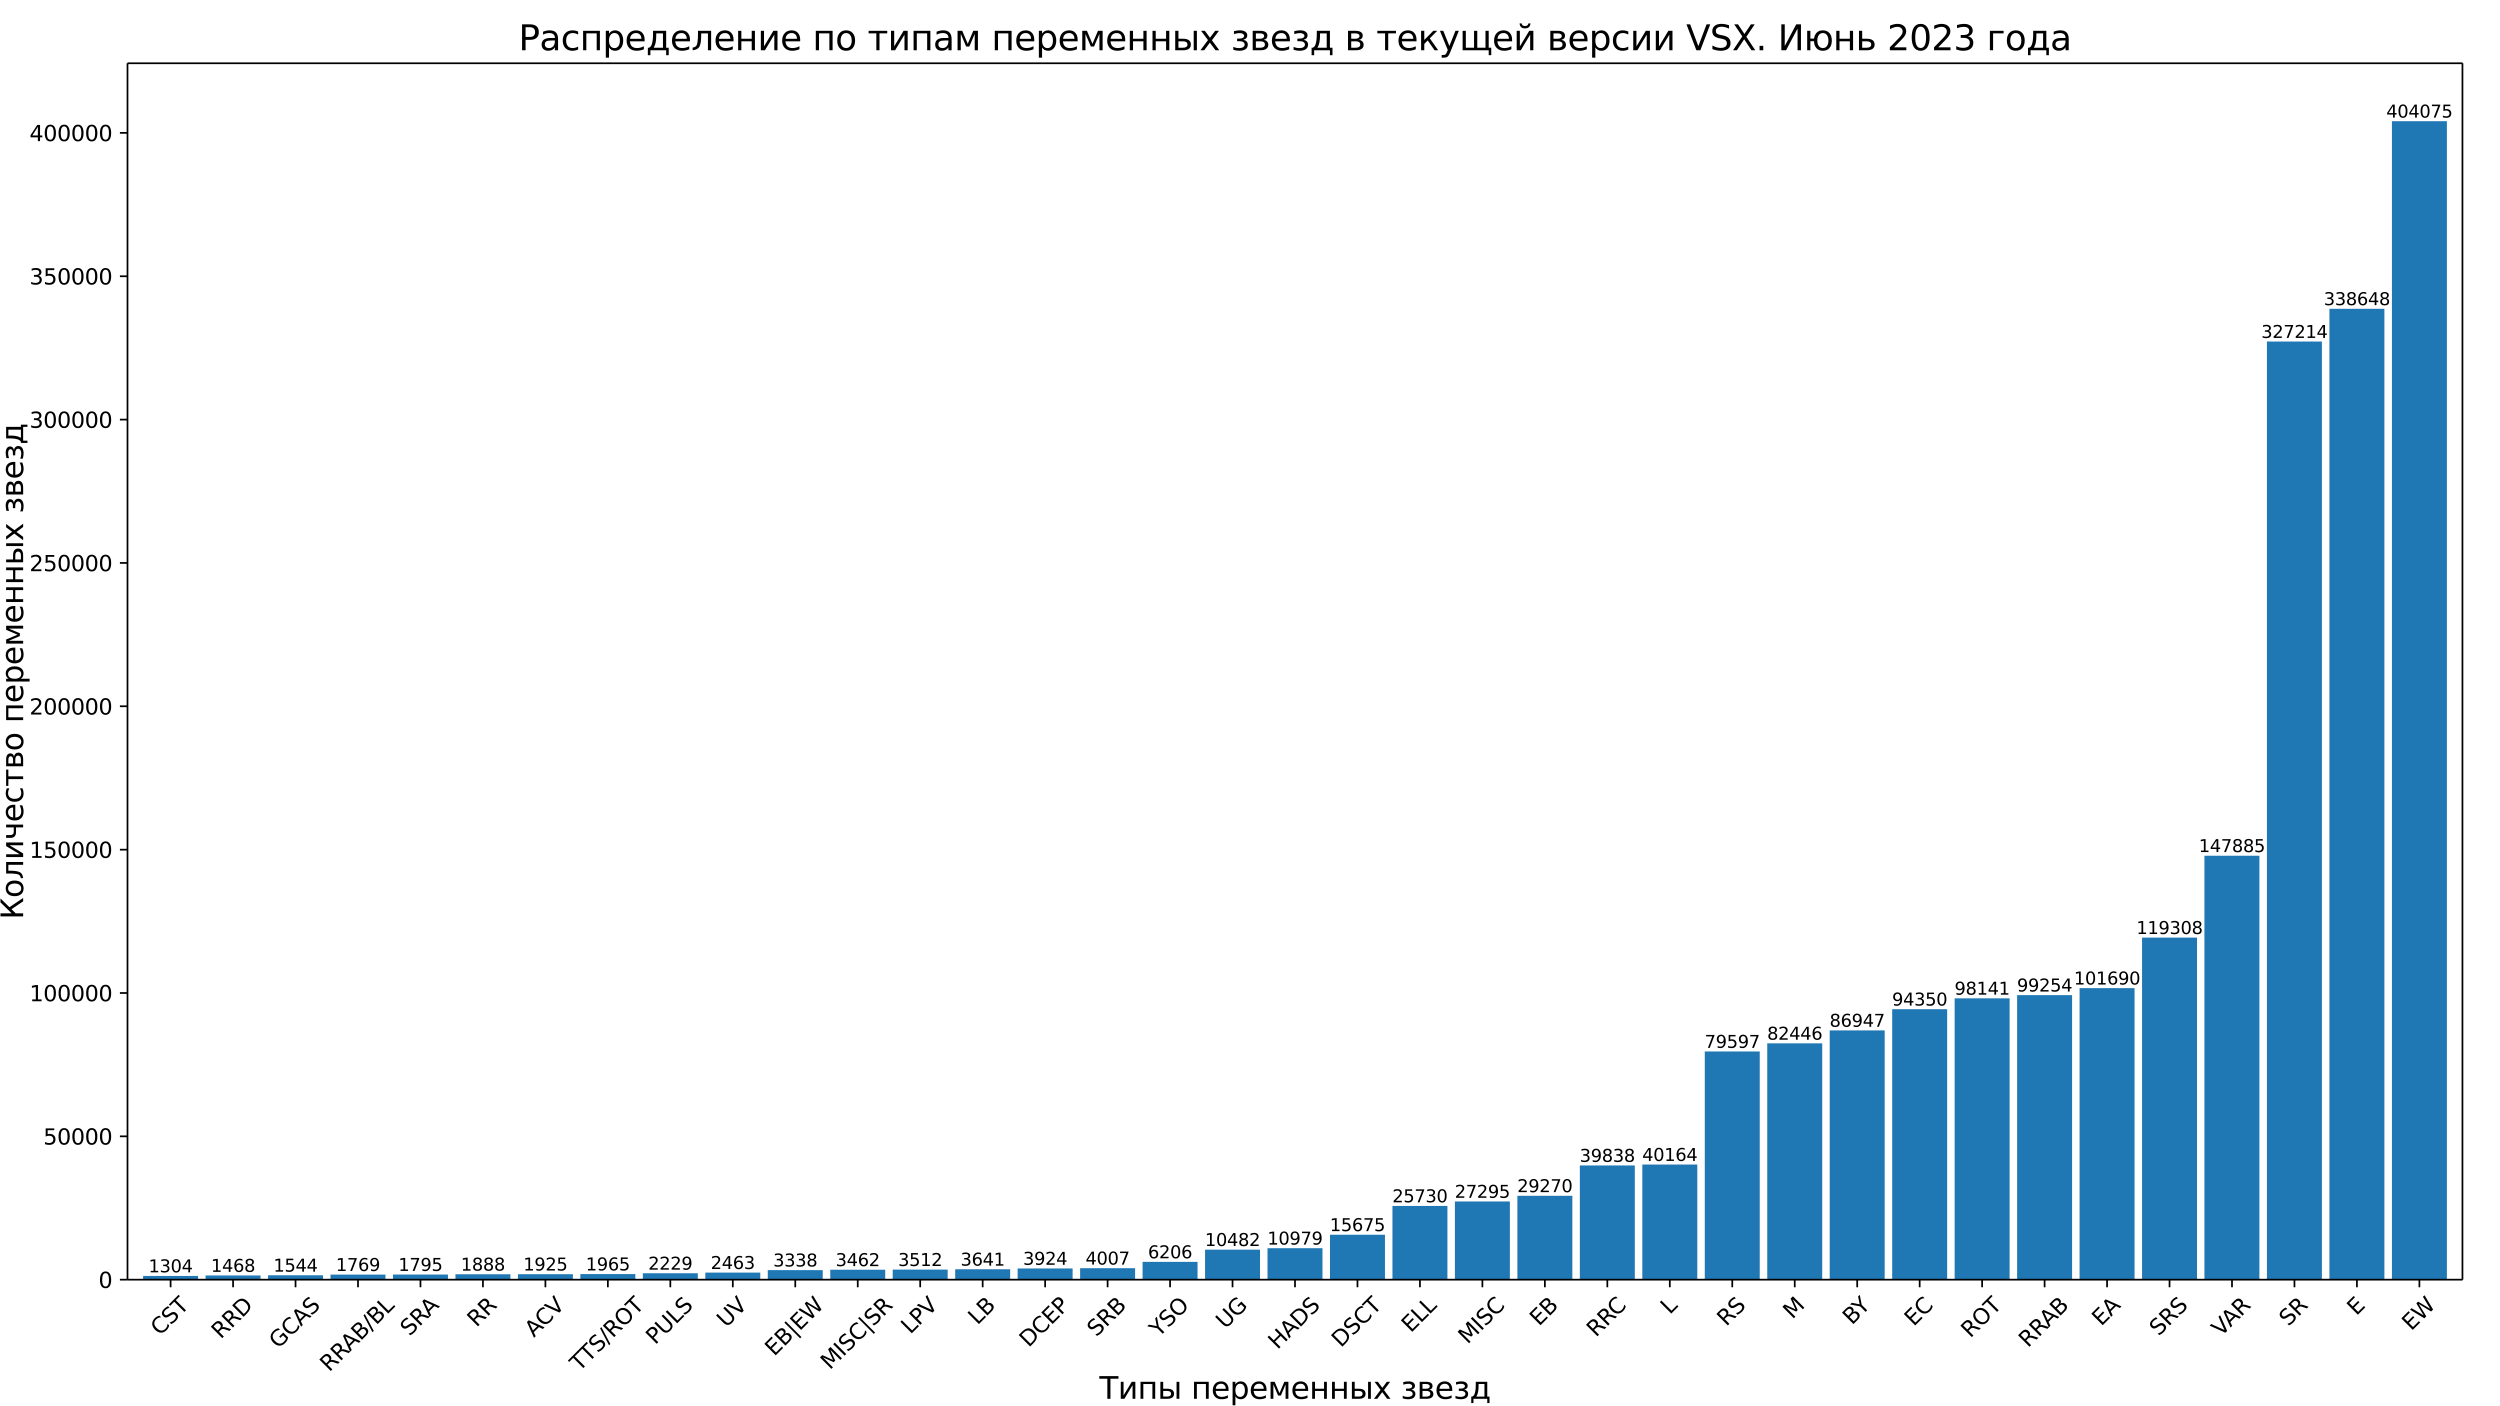 <?xml version="1.0" encoding="UTF-8"?>
<!DOCTYPE svg  PUBLIC '-//W3C//DTD SVG 1.1//EN'  'http://www.w3.org/Graphics/SVG/1.1/DTD/svg11.dtd'>
<svg width="1152pt" height="648pt" version="1.1" viewBox="0 0 1152 648" xmlns="http://www.w3.org/2000/svg" xmlns:xlink="http://www.w3.org/1999/xlink"><defs><style type="text/css">*{stroke-linejoin: round; stroke-linecap: butt}</style></defs><path d="m0 648h1152v-648h-1152z" fill="#fff"/><path d="m58.752 589.68h1076v-560.52h-1076z" fill="#fff"/><path d="m65.948 589.68h25.33v-1.723h-25.33z" clip-path="url(#b)" fill="#1f77b4"/><path d="m94.733 589.68h25.33v-1.939h-25.33z" clip-path="url(#b)" fill="#1f77b4"/><path d="m123.52 589.68h25.33v-2.04h-25.33z" clip-path="url(#b)" fill="#1f77b4"/><path d="m152.3 589.68h25.33v-2.337h-25.33z" clip-path="url(#b)" fill="#1f77b4"/><path d="m181.09 589.68h25.33v-2.371h-25.33z" clip-path="url(#b)" fill="#1f77b4"/><path d="m209.87 589.68h25.33v-2.494h-25.33z" clip-path="url(#b)" fill="#1f77b4"/><path d="m238.66 589.68h25.33v-2.543h-25.33z" clip-path="url(#b)" fill="#1f77b4"/><path d="m267.44 589.68h25.33v-2.596h-25.33z" clip-path="url(#b)" fill="#1f77b4"/><path d="m296.22 589.68h25.33v-2.945h-25.33z" clip-path="url(#b)" fill="#1f77b4"/><path d="m325.01 589.68h25.33v-3.254h-25.33z" clip-path="url(#b)" fill="#1f77b4"/><path d="m353.79 589.68h25.33v-4.41h-25.33z" clip-path="url(#b)" fill="#1f77b4"/><path d="m382.58 589.68h25.33v-4.574h-25.33z" clip-path="url(#b)" fill="#1f77b4"/><path d="m411.36 589.68h25.33v-4.64h-25.33z" clip-path="url(#b)" fill="#1f77b4"/><path d="m440.15 589.68h25.33v-4.81h-25.33z" clip-path="url(#b)" fill="#1f77b4"/><path d="m468.93 589.68h25.33v-5.184h-25.33z" clip-path="url(#b)" fill="#1f77b4"/><path d="m497.72 589.68h25.33v-5.294h-25.33z" clip-path="url(#b)" fill="#1f77b4"/><path d="m526.5 589.68h25.33v-8.199h-25.33z" clip-path="url(#b)" fill="#1f77b4"/><path d="m555.29 589.68h25.33v-13.848h-25.33z" clip-path="url(#b)" fill="#1f77b4"/><path d="m584.07 589.68h25.33v-14.504h-25.33z" clip-path="url(#b)" fill="#1f77b4"/><path d="m612.86 589.68h25.33v-20.708h-25.33z" clip-path="url(#b)" fill="#1f77b4"/><path d="m641.64 589.68h25.33v-33.992h-25.33z" clip-path="url(#b)" fill="#1f77b4"/><path d="m670.42 589.68h25.33v-36.06h-25.33z" clip-path="url(#b)" fill="#1f77b4"/><path d="m699.21 589.68h25.33v-38.669h-25.33z" clip-path="url(#b)" fill="#1f77b4"/><path d="m727.99 589.68h25.33v-52.63h-25.33z" clip-path="url(#b)" fill="#1f77b4"/><path d="m756.78 589.68h25.33v-53.061h-25.33z" clip-path="url(#b)" fill="#1f77b4"/><path d="m785.56 589.68h25.33v-105.16h-25.33z" clip-path="url(#b)" fill="#1f77b4"/><path d="m814.35 589.68h25.33v-108.92h-25.33z" clip-path="url(#b)" fill="#1f77b4"/><path d="m843.13 589.68h25.33v-114.87h-25.33z" clip-path="url(#b)" fill="#1f77b4"/><path d="m871.92 589.68h25.33v-124.65h-25.33z" clip-path="url(#b)" fill="#1f77b4"/><path d="m900.7 589.68h25.33v-129.66h-25.33z" clip-path="url(#b)" fill="#1f77b4"/><path d="m929.49 589.68h25.33v-131.13h-25.33z" clip-path="url(#b)" fill="#1f77b4"/><path d="m958.27 589.68h25.33v-134.34h-25.33z" clip-path="url(#b)" fill="#1f77b4"/><path d="m987.06 589.68h25.33v-157.62h-25.33z" clip-path="url(#b)" fill="#1f77b4"/><path d="m1015.8 589.68h25.33v-195.37h-25.33z" clip-path="url(#b)" fill="#1f77b4"/><path d="m1044.6 589.68h25.33v-432.29h-25.33z" clip-path="url(#b)" fill="#1f77b4"/><path d="m1073.4 589.68h25.33v-447.39h-25.33z" clip-path="url(#b)" fill="#1f77b4"/><path d="m1102.2 589.68h25.33v-533.83h-25.33z" clip-path="url(#b)" fill="#1f77b4"/><defs><path id="c" d="m0 0v3.5" stroke="#000" stroke-width=".8"/></defs><use x="78.613" y="589.68" stroke="#000000" stroke-width=".8" xlink:href="#c"/><g transform="translate(73.692 615.8) rotate(-45) scale(.1 -.1)"><defs><path id="r" transform="scale(.016)" d="m4122 4306v-665q-319 297-680 443-361 147-767 147-800 0-1225-489t-425-1414q0-922 425-1411t1225-489q406 0 767 147t680 444v-660q-331-225-702-338-370-112-782-112-1060 0-1670 648-609 649-609 1771 0 1125 609 1773 610 649 1670 649 418 0 788-111 371-111 696-333z"/><path id="l" transform="scale(.016)" d="m3425 4513v-616q-359 172-678 256-319 85-616 85-515 0-795-200t-280-569q0-310 186-468 186-157 705-254l381-78q706-135 1042-474t336-907q0-679-455-1029-454-350-1332-350-331 0-705 75-373 75-773 222v650q384-215 753-325 369-109 725-109 540 0 834 212 294 213 294 607 0 343-211 537t-692 291l-385 75q-706 140-1022 440-315 300-315 835 0 619 436 975t1201 356q329 0 669-60 341-59 697-177z"/><path id="x" transform="scale(.016)" d="m-19 4666h3947v-532h-1656v-4134h-634v4134h-1657v532z"/></defs><use xlink:href="#r"/><use x="69.824" xlink:href="#l"/><use x="133.301" xlink:href="#x"/></g><use x="107.398" y="589.68" stroke="#000000" stroke-width=".8" xlink:href="#c"/><g transform="translate(101.71 617.32) rotate(-45) scale(.1 -.1)"><defs><path id="j" transform="scale(.016)" d="m2841 2188q203-69 395-294t386-619l641-1275h-679l-596 1197q-232 469-449 622t-592 153h-688v-1972h-631v4666h1425q800 0 1194-335 394-334 394-1009 0-441-205-732-205-290-595-402zm-1582 1959v-1656h794q456 0 689 211t233 620-233 617-689 208h-794z"/><path id="af" transform="scale(.016)" d="m1259 4147v-3628h763q966 0 1414 437 448 438 448 1382 0 937-448 1373t-1414 436h-763zm-631 519h1297q1356 0 1990-564 635-564 635-1764 0-1207-638-1773-637-565-1987-565h-1297v4666z"/></defs><use xlink:href="#j"/><use x="69.482" xlink:href="#j"/><use x="138.965" xlink:href="#af"/></g><use x="136.183" y="589.68" stroke="#000000" stroke-width=".8" xlink:href="#c"/><g transform="translate(128.26 621.8) rotate(-45) scale(.1 -.1)"><defs><path id="au" transform="scale(.016)" d="m3809 666v1253h-1031v519h1656v-2004q-365-259-806-392-440-133-940-133-1094 0-1712 639-617 640-617 1780 0 1144 617 1783 618 639 1712 639 456 0 867-113 411-112 758-331v-672q-350 297-744 447t-828 150q-857 0-1287-478-429-478-429-1425 0-944 429-1422 430-478 1287-478 334 0 596 58 263 58 472 180z"/><path id="u" transform="scale(.016)" d="m2188 4044-857-2322h1716l-859 2322zm-357 622h716l1778-4666h-656l-425 1197h-2103l-425-1197h-666l1781 4666z"/></defs><use xlink:href="#au"/><use x="77.49" xlink:href="#r"/><use x="147.314" xlink:href="#u"/><use x="215.723" xlink:href="#l"/></g><use x="164.967" y="589.68" stroke="#000000" stroke-width=".8" xlink:href="#c"/><g transform="translate(151.72 632.46) rotate(-45) scale(.1 -.1)"><defs><path id="t" transform="scale(.016)" d="m1259 2228v-1709h1013q509 0 754 211 246 211 246 645 0 438-246 645-245 208-754 208h-1013zm0 1919v-1406h935q462 0 688 173 227 174 227 530 0 353-227 528-226 175-688 175h-935zm-631 519h1613q722 0 1112-300 391-300 391-853 0-429-200-682t-588-315q466-100 724-418 258-317 258-792 0-625-425-966-425-340-1210-340h-1675v4666z"/><path id="aw" transform="scale(.016)" d="m1625 4666h531l-1625-5260h-531l1625 5260z"/><path id="v" transform="scale(.016)" d="m628 4666h631v-4135h2272v-531h-2903v4666z"/></defs><use xlink:href="#j"/><use x="69.482" xlink:href="#j"/><use x="134.965" xlink:href="#u"/><use x="203.373" xlink:href="#t"/><use x="271.977" xlink:href="#aw"/><use x="305.668" xlink:href="#t"/><use x="374.271" xlink:href="#v"/></g><use x="193.752" y="589.68" stroke="#000000" stroke-width=".8" xlink:href="#c"/><g transform="translate(188.72 616.01) rotate(-45) scale(.1 -.1)"><use xlink:href="#l"/><use x="63.477" xlink:href="#j"/><use x="128.959" xlink:href="#u"/></g><use x="222.536" y="589.68" stroke="#000000" stroke-width=".8" xlink:href="#c"/><g transform="translate(219.57 611.88) rotate(-45) scale(.1 -.1)"><use xlink:href="#j"/><use x="69.482" xlink:href="#j"/></g><use x="251.321" y="589.68" stroke="#000000" stroke-width=".8" xlink:href="#c"/><g transform="translate(246.03 616.54) rotate(-45) scale(.1 -.1)"><defs><path id="ab" transform="scale(.016)" d="m1831 0-1781 4666h659l1479-3928 1481 3928h656l-1778-4666h-716z"/></defs><use xlink:href="#u"/><use x="66.658" xlink:href="#r"/><use x="136.482" xlink:href="#ab"/></g><use x="280.106" y="589.68" stroke="#000000" stroke-width=".8" xlink:href="#c"/><g transform="translate(266.96 632.24) rotate(-45) scale(.1 -.1)"><defs><path id="ak" transform="scale(.016)" d="m2522 4238q-688 0-1093-513-404-512-404-1397 0-881 404-1394 405-512 1093-512 687 0 1089 512 402 513 402 1394 0 885-402 1397-402 513-1089 513zm0 512q981 0 1568-658 588-658 588-1764 0-1103-588-1761-587-658-1568-658-984 0-1574 656-589 657-589 1763t589 1764q590 658 1574 658z"/></defs><use xlink:href="#x"/><use x="59.334" xlink:href="#x"/><use x="120.418" xlink:href="#l"/><use x="183.895" xlink:href="#aw"/><use x="217.586" xlink:href="#j"/><use x="287.068" xlink:href="#ak"/><use x="365.779" xlink:href="#x"/></g><use x="308.89" y="589.68" stroke="#000000" stroke-width=".8" xlink:href="#c"/><g transform="translate(301.91 619.92) rotate(-45) scale(.1 -.1)"><defs><path id="aj" transform="scale(.016)" d="m1259 4147v-1753h794q441 0 681 228 241 228 241 650 0 419-241 647-240 228-681 228h-794zm-631 519h1425q785 0 1186-355 402-355 402-1039 0-691-402-1044-401-353-1186-353h-794v-1875h-631v4666z"/><path id="ai" transform="scale(.016)" d="m556 4666h635v-2835q0-750 271-1080 272-329 882-329 606 0 878 329 272 330 272 1080v2835h634v-2913q0-912-452-1378-451-466-1332-466-885 0-1337 466-451 466-451 1378v2913z"/></defs><use xlink:href="#aj"/><use x="60.303" xlink:href="#ai"/><use x="133.496" xlink:href="#v"/><use x="189.209" xlink:href="#l"/></g><use x="337.675" y="589.68" stroke="#000000" stroke-width=".8" xlink:href="#c"/><g transform="translate(334.62 612.07) rotate(-45) scale(.1 -.1)"><use xlink:href="#ai"/><use x="73.193" xlink:href="#ab"/></g><use x="366.459" y="589.68" stroke="#000000" stroke-width=".8" xlink:href="#c"/><g transform="translate(356.75 625.24) rotate(-45) scale(.1 -.1)"><defs><path id="q" transform="scale(.016)" d="m628 4666h2950v-532h-2319v-1381h2222v-531h-2222v-1691h2375v-531h-3006v4666z"/><path id="aq" transform="scale(.016)" d="m1344 4891v-6400h-531v6400h531z"/><path id="as" transform="scale(.016)" d="m213 4666h637l981-3944 978 3944h710l981-3944 978 3944h641l-1172-4666h-794l-984 4050-994-4050h-794l-1168 4666z"/></defs><use xlink:href="#q"/><use x="63.184" xlink:href="#t"/><use x="131.787" xlink:href="#aq"/><use x="165.479" xlink:href="#q"/><use x="228.662" xlink:href="#as"/></g><use x="395.244" y="589.68" stroke="#000000" stroke-width=".8" xlink:href="#c"/><g transform="translate(382.41 631.48) rotate(-45) scale(.1 -.1)"><defs><path id="al" transform="scale(.016)" d="m628 4666h941l1190-3175 1197 3175h941v-4666h-616v4097l-1203-3200h-634l-1203 3200v-4097h-613v4666z"/><path id="at" transform="scale(.016)" d="m628 4666h631v-4666h-631v4666z"/></defs><use xlink:href="#al"/><use x="86.279" xlink:href="#at"/><use x="115.771" xlink:href="#l"/><use x="179.248" xlink:href="#r"/><use x="249.072" xlink:href="#aq"/><use x="282.764" xlink:href="#l"/><use x="346.24" xlink:href="#j"/></g><use x="424.028" y="589.68" stroke="#000000" stroke-width=".8" xlink:href="#c"/><g transform="translate(419.46 615.09) rotate(-45) scale(.1 -.1)"><use xlink:href="#v"/><use x="55.713" xlink:href="#aj"/><use x="116.016" xlink:href="#ab"/></g><use x="452.813" y="589.68" stroke="#000000" stroke-width=".8" xlink:href="#c"/><g transform="translate(450.37 610.84) rotate(-45) scale(.1 -.1)"><use xlink:href="#v"/><use x="55.713" xlink:href="#t"/></g><use x="481.598" y="589.68" stroke="#000000" stroke-width=".8" xlink:href="#c"/><g transform="translate(473.99 621.17) rotate(-45) scale(.1 -.1)"><use xlink:href="#af"/><use x="77.002" xlink:href="#r"/><use x="146.826" xlink:href="#q"/><use x="210.01" xlink:href="#aj"/></g><use x="510.382" y="589.68" stroke="#000000" stroke-width=".8" xlink:href="#c"/><g transform="translate(505.21 616.31) rotate(-45) scale(.1 -.1)"><use xlink:href="#l"/><use x="63.477" xlink:href="#j"/><use x="132.959" xlink:href="#t"/></g><use x="539.167" y="589.68" stroke="#000000" stroke-width=".8" xlink:href="#c"/><g transform="translate(533.93 616.43) rotate(-45) scale(.1 -.1)"><defs><path id="ar" transform="scale(.016)" d="m-13 4666h679l1293-1919 1285 1919h678l-1650-2444v-2222h-634v2222l-1651 2444z"/></defs><use xlink:href="#ar"/><use x="61.084" xlink:href="#l"/><use x="124.561" xlink:href="#ak"/></g><use x="567.951" y="589.68" stroke="#000000" stroke-width=".8" xlink:href="#c"/><g transform="translate(564.58 612.71) rotate(-45) scale(.1 -.1)"><use xlink:href="#ai"/><use x="73.193" xlink:href="#au"/></g><use x="596.736" y="589.68" stroke="#000000" stroke-width=".8" xlink:href="#c"/><g transform="translate(588.64 622.14) rotate(-45) scale(.1 -.1)"><defs><path id="ay" transform="scale(.016)" d="m628 4666h631v-1913h2294v1913h631v-4666h-631v2222h-2294v-2222h-631v4666z"/></defs><use xlink:href="#ay"/><use x="75.195" xlink:href="#u"/><use x="143.604" xlink:href="#af"/><use x="220.605" xlink:href="#l"/></g><use x="625.521" y="589.68" stroke="#000000" stroke-width=".8" xlink:href="#c"/><g transform="translate(617.88 621.24) rotate(-45) scale(.1 -.1)"><use xlink:href="#af"/><use x="77.002" xlink:href="#l"/><use x="140.479" xlink:href="#r"/><use x="210.303" xlink:href="#x"/></g><use x="654.305" y="589.68" stroke="#000000" stroke-width=".8" xlink:href="#c"/><g transform="translate(650.08 614.4) rotate(-45) scale(.1 -.1)"><use xlink:href="#q"/><use x="63.184" xlink:href="#v"/><use x="118.896" xlink:href="#v"/></g><use x="683.09" y="589.68" stroke="#000000" stroke-width=".8" xlink:href="#c"/><g transform="translate(676.23 619.67) rotate(-45) scale(.1 -.1)"><use xlink:href="#al"/><use x="86.279" xlink:href="#at"/><use x="115.771" xlink:href="#l"/><use x="179.248" xlink:href="#r"/></g><use x="711.874" y="589.68" stroke="#000000" stroke-width=".8" xlink:href="#c"/><g transform="translate(709.17 611.37) rotate(-45) scale(.1 -.1)"><use xlink:href="#q"/><use x="63.184" xlink:href="#t"/></g><use x="740.659" y="589.68" stroke="#000000" stroke-width=".8" xlink:href="#c"/><g transform="translate(735.4 616.46) rotate(-45) scale(.1 -.1)"><use xlink:href="#j"/><use x="69.482" xlink:href="#j"/><use x="133.965" xlink:href="#r"/></g><use x="769.444" y="589.68" stroke="#000000" stroke-width=".8" xlink:href="#c"/><g transform="translate(769.42 605.99) rotate(-45) scale(.1 -.1)"><use xlink:href="#v"/></g><use x="798.228" y="589.68" stroke="#000000" stroke-width=".8" xlink:href="#c"/><g transform="translate(795.48 611.46) rotate(-45) scale(.1 -.1)"><use xlink:href="#j"/><use x="69.482" xlink:href="#l"/></g><use x="827.013" y="589.68" stroke="#000000" stroke-width=".8" xlink:href="#c"/><g transform="translate(825.91 608.15) rotate(-45) scale(.1 -.1)"><use xlink:href="#al"/></g><use x="855.797" y="589.68" stroke="#000000" stroke-width=".8" xlink:href="#c"/><g transform="translate(853.36 610.83) rotate(-45) scale(.1 -.1)"><use xlink:href="#t"/><use x="63.104" xlink:href="#ar"/></g><use x="884.582" y="589.68" stroke="#000000" stroke-width=".8" xlink:href="#c"/><g transform="translate(881.83 611.46) rotate(-45) scale(.1 -.1)"><use xlink:href="#q"/><use x="63.184" xlink:href="#r"/></g><use x="913.366" y="589.68" stroke="#000000" stroke-width=".8" xlink:href="#c"/><g transform="translate(907.92 616.85) rotate(-45) scale(.1 -.1)"><use xlink:href="#j"/><use x="69.482" xlink:href="#ak"/><use x="148.193" xlink:href="#x"/></g><use x="942.151" y="589.68" stroke="#000000" stroke-width=".8" xlink:href="#c"/><g transform="translate(934.49 621.29) rotate(-45) scale(.1 -.1)"><use xlink:href="#j"/><use x="69.482" xlink:href="#j"/><use x="134.965" xlink:href="#u"/><use x="203.373" xlink:href="#t"/></g><use x="970.936" y="589.68" stroke="#000000" stroke-width=".8" xlink:href="#c"/><g transform="translate(968.23 611.36) rotate(-45) scale(.1 -.1)"><use xlink:href="#q"/><use x="63.184" xlink:href="#u"/></g><use x="999.72" y="589.68" stroke="#000000" stroke-width=".8" xlink:href="#c"/><g transform="translate(994.73 615.94) rotate(-45) scale(.1 -.1)"><use xlink:href="#l"/><use x="63.477" xlink:href="#j"/><use x="132.959" xlink:href="#l"/></g><use x="1028.505" y="589.68" stroke="#000000" stroke-width=".8" xlink:href="#c"/><g transform="translate(1023.4 616.19) rotate(-45) scale(.1 -.1)"><use xlink:href="#ab"/><use x="62.033" xlink:href="#u"/><use x="130.441" xlink:href="#j"/></g><use x="1057.289" y="589.68" stroke="#000000" stroke-width=".8" xlink:href="#c"/><g transform="translate(1054.5 611.46) rotate(-45) scale(.1 -.1)"><use xlink:href="#l"/><use x="63.477" xlink:href="#j"/></g><use x="1086.074" y="589.68" stroke="#000000" stroke-width=".8" xlink:href="#c"/><g transform="translate(1085.8 606.52) rotate(-45) scale(.1 -.1)"><use xlink:href="#q"/></g><use x="1114.859" y="589.68" stroke="#000000" stroke-width=".8" xlink:href="#c"/><g transform="translate(1111.1 613.51) rotate(-45) scale(.1 -.1)"><use xlink:href="#q"/><use x="63.184" xlink:href="#as"/></g><g transform="translate(506.6 644.57) scale(.14 -.14)"><defs><path id="bh" transform="scale(.016)" d="m-19 4666h3947v-532h-1656v-4134h-634v4134h-1657v532z"/><path id="y" transform="scale(.016)" d="m3578 3500v-3500h-572v2809l-1687-2809h-738v3500h572v-2803l1685 2803h740z"/><path id="w" transform="scale(.016)" d="m3603 3500v-3500h-578v3041h-1866v-3041h-578v3500h3022z"/><path id="ae" transform="scale(.016)" d="m3907 3500h575v-3500h-575v3500zm288 84zm-1414-2546q0 281-205 428-204 147-598 147h-819v-1154h819q394 0 598 148 205 149 205 431zm-2200 2462h578v-1428h844q669 0 1030-255 361-254 361-779t-361-782q-361-256-1030-256h-1422v3500z"/><path id="g" transform="scale(.016)" d="m3597 1894v-281h-2644q38-594 358-905t892-311q331 0 642 81t618 244v-544q-310-131-635-200t-659-69q-838 0-1327 487-489 488-489 1320 0 859 464 1363 464 505 1252 505 706 0 1117-455 411-454 411-1235zm-575 169q-6 471-264 752-258 282-683 282-481 0-770-272t-333-766l2050 4z"/><path id="ac" transform="scale(.016)" d="m1159 525v-1856h-578v4831h578v-531q182 312 458 463 277 152 661 152 638 0 1036-506 399-506 399-1331t-399-1332q-398-506-1036-506-384 0-661 152-276 152-458 464zm1957 1222q0 634-261 995t-717 361q-457 0-718-361t-261-995 261-995 718-361q456 0 717 361t261 995z"/><path id="ah" transform="scale(.016)" d="m581 3500h841l994-2344 997 2344h834v-3500h-578v2950l-966-2278h-575l-969 2278v-2950h-578v3500z"/><path id="s" transform="scale(.016)" d="m581 3500h578v-1428h1866v1428h578v-3500h-578v1613h-1866v-1613h-578v3500z"/><path id="am" transform="scale(.016)" d="m3513 3500-1266-1703 1331-1797h-678l-1019 1375-1018-1375h-679l1360 1831-1244 1669h678l928-1247 928 1247h679z"/><path id="z" transform="scale(.016)" d="m2206 1888q388-75 603-304 216-228 216-565 0-541-403-826-403-284-1147-284-250 0-514 44t-545 131v535q222-116 487-174 266-57 556-57 472 0 736 175t264 456q0 275-234 442t-662 167h-463v475h484q363 0 574 139t211 358q0 200-218 344-217 144-588 144-222 0-474-41-251-41-555-131v522q307 75 572 112 266 38 503 38 613 0 967-246 355-245 355-686 0-290-188-492-187-201-537-276z"/><path id="aa" transform="scale(.016)" d="m1156 1613v-1154h819q394 0 600 148 206 149 206 431 0 281-206 428t-600 147h-819zm0 1428v-969h757q325 0 531 129 206 130 206 362 0 231-206 354-206 124-531 124h-757zm-575 459h1369q616 0 947-225t331-641q0-321-169-511-168-189-500-235 397-75 616-313 219-237 219-594 0-468-361-725-361-256-1030-256h-1422v3500z"/><path id="ad" transform="scale(.016)" d="m1384 459h1669v2582h-1209v-438q0-1287-369-1975l-91-169zm-834 0q284 125 409 391 307 659 307 1988v662h2365v-3041h460v-1343h-460v884h-2837v-884h-460v1343h216z"/></defs><use xlink:href="#bh"/><use x="61.084" xlink:href="#y"/><use x="126.074" xlink:href="#w"/><use x="191.455" xlink:href="#ae"/><use x="270.41" xlink:href="#DejaVuSans-20"/><use x="302.197" xlink:href="#w"/><use x="367.578" xlink:href="#g"/><use x="429.102" xlink:href="#ac"/><use x="492.578" xlink:href="#g"/><use x="554.102" xlink:href="#ah"/><use x="629.541" xlink:href="#g"/><use x="691.064" xlink:href="#s"/><use x="756.445" xlink:href="#s"/><use x="821.826" xlink:href="#ae"/><use x="900.781" xlink:href="#am"/><use x="959.961" xlink:href="#DejaVuSans-20"/><use x="991.748" xlink:href="#z"/><use x="1044.922" xlink:href="#aa"/><use x="1103.857" xlink:href="#g"/><use x="1165.381" xlink:href="#z"/><use x="1218.555" xlink:href="#ad"/></g><defs><path id="p" d="m0 0h-3.5" stroke="#000" stroke-width=".8"/></defs><use x="58.752" y="589.68" stroke="#000000" stroke-width=".8" xlink:href="#p"/><g transform="translate(45.39 593.48) scale(.1 -.1)"><defs><path id="a" transform="scale(.016)" d="m2034 4250q-487 0-733-480-245-479-245-1442 0-959 245-1439 246-480 733-480 491 0 736 480 246 480 246 1439 0 963-246 1442-245 480-736 480zm0 500q785 0 1199-621 414-620 414-1801 0-1178-414-1799-414-620-1199-620-784 0-1198 620-414 621-414 1799 0 1181 414 1801 414 621 1198 621z"/></defs><use xlink:href="#a"/></g><use x="58.752" y="523.624" stroke="#000000" stroke-width=".8" xlink:href="#p"/><g transform="translate(19.94 527.42) scale(.1 -.1)"><defs><path id="k" transform="scale(.016)" d="m691 4666h2478v-532h-1900v-1143q137 47 274 70 138 23 276 23 781 0 1237-428 457-428 457-1159 0-753-469-1171-469-417-1322-417-294 0-599 50-304 50-629 150v635q281-153 581-228t634-75q541 0 856 284 316 284 316 772 0 487-316 771-315 285-856 285-253 0-505-56-251-56-513-175v2344z"/></defs><use xlink:href="#k"/><use x="63.623" xlink:href="#a"/><use x="127.246" xlink:href="#a"/><use x="190.869" xlink:href="#a"/><use x="254.492" xlink:href="#a"/></g><use x="58.752" y="457.569" stroke="#000000" stroke-width=".8" xlink:href="#p"/><g transform="translate(13.577 461.37) scale(.1 -.1)"><defs><path id="e" transform="scale(.016)" d="m794 531h1031v3560l-1122-225v575l1116 225h631v-4135h1031v-531h-2687v531z"/></defs><use xlink:href="#e"/><use x="63.623" xlink:href="#a"/><use x="127.246" xlink:href="#a"/><use x="190.869" xlink:href="#a"/><use x="254.492" xlink:href="#a"/><use x="318.115" xlink:href="#a"/></g><use x="58.752" y="391.513" stroke="#000000" stroke-width=".8" xlink:href="#p"/><g transform="translate(13.577 395.31) scale(.1 -.1)"><use xlink:href="#e"/><use x="63.623" xlink:href="#k"/><use x="127.246" xlink:href="#a"/><use x="190.869" xlink:href="#a"/><use x="254.492" xlink:href="#a"/><use x="318.115" xlink:href="#a"/></g><use x="58.752" y="325.457" stroke="#000000" stroke-width=".8" xlink:href="#p"/><g transform="translate(13.577 329.26) scale(.1 -.1)"><defs><path id="f" transform="scale(.016)" d="m1228 531h2203v-531h-2962v531q359 372 979 998 621 627 780 809 303 340 423 576 121 236 121 464 0 372-261 606-261 235-680 235-297 0-627-103-329-103-704-313v638q381 153 712 231 332 78 607 78 725 0 1156-363 431-362 431-968 0-288-108-546-107-257-392-607-78-91-497-524-418-433-1181-1211z"/></defs><use xlink:href="#f"/><use x="63.623" xlink:href="#a"/><use x="127.246" xlink:href="#a"/><use x="190.869" xlink:href="#a"/><use x="254.492" xlink:href="#a"/><use x="318.115" xlink:href="#a"/></g><use x="58.752" y="259.402" stroke="#000000" stroke-width=".8" xlink:href="#p"/><g transform="translate(13.577 263.2) scale(.1 -.1)"><use xlink:href="#f"/><use x="63.623" xlink:href="#k"/><use x="127.246" xlink:href="#a"/><use x="190.869" xlink:href="#a"/><use x="254.492" xlink:href="#a"/><use x="318.115" xlink:href="#a"/></g><use x="58.752" y="193.346" stroke="#000000" stroke-width=".8" xlink:href="#p"/><g transform="translate(13.577 197.15) scale(.1 -.1)"><defs><path id="i" transform="scale(.016)" d="m2597 2516q453-97 707-404 255-306 255-756 0-690-475-1069-475-378-1350-378-293 0-604 58t-642 174v609q262-153 574-231 313-78 654-78 593 0 904 234t311 681q0 413-289 645-289 233-804 233h-544v519h569q465 0 712 186t247 536q0 359-255 551-254 193-729 193-260 0-557-57-297-56-653-174v562q360 100 674 150t592 50q719 0 1137-327 419-326 419-882 0-388-222-655t-631-370z"/></defs><use xlink:href="#i"/><use x="63.623" xlink:href="#a"/><use x="127.246" xlink:href="#a"/><use x="190.869" xlink:href="#a"/><use x="254.492" xlink:href="#a"/><use x="318.115" xlink:href="#a"/></g><use x="58.752" y="127.291" stroke="#000000" stroke-width=".8" xlink:href="#p"/><g transform="translate(13.577 131.09) scale(.1 -.1)"><use xlink:href="#i"/><use x="63.623" xlink:href="#k"/><use x="127.246" xlink:href="#a"/><use x="190.869" xlink:href="#a"/><use x="254.492" xlink:href="#a"/><use x="318.115" xlink:href="#a"/></g><use x="58.752" y="61.235" stroke="#000000" stroke-width=".8" xlink:href="#p"/><g transform="translate(13.577 65.034) scale(.1 -.1)"><defs><path id="d" transform="scale(.016)" d="m2419 4116-1594-2491h1594v2491zm-166 550h794v-3041h666v-525h-666v-1100h-628v1100h-2106v609l1940 2957z"/></defs><use xlink:href="#d"/><use x="63.623" xlink:href="#a"/><use x="127.246" xlink:href="#a"/><use x="190.869" xlink:href="#a"/><use x="254.492" xlink:href="#a"/><use x="318.115" xlink:href="#a"/></g><g transform="translate(10.665 423.69) rotate(-90) scale(.14 -.14)"><defs><path id="bj" transform="scale(.016)" d="m628 4666h631v-2307l2257 2307h809l-1803-1844 1897-2822h-688l-1618 2403-854-872v-1531h-631v4666z"/><path id="ag" transform="scale(.016)" d="m1959 3097q-462 0-731-361t-269-989 267-989q268-361 733-361 460 0 728 362 269 363 269 988 0 622-269 986-268 364-728 364zm0 487q750 0 1178-488 429-487 429-1349 0-859-429-1349-428-489-1178-489-753 0-1180 489-426 490-426 1349 0 862 426 1349 427 488 1180 488z"/><path id="av" transform="scale(.016)" d="m238 0v478q568 88 743 481 213 554 213 1969v572h2365v-3500h-575v3041h-1215v-347q0-1350-275-1956-294-647-1256-738z"/><path id="bc" transform="scale(.016)" d="m2625 0v1472h-1072q-478 0-797 297-287 269-287 844v887h575v-834q0-366 162-550 166-185 491-185h928v1569h575v-3500h-575z"/><path id="ao" transform="scale(.016)" d="m3122 3366v-538q-244 135-489 202t-495 67q-560 0-870-355-309-354-309-995t309-996q310-354 870-354 250 0 495 67t489 202v-532q-241-112-499-168-257-57-548-57-791 0-1257 497-465 497-465 1341 0 856 470 1346 471 491 1290 491 265 0 518-55 253-54 491-163z"/><path id="an" transform="scale(.016)" d="m188 3500h3353v-459h-1394v-3041h-566v3041h-1393v459z"/></defs><use xlink:href="#bj"/><use x="70.996" xlink:href="#ag"/><use x="132.178" xlink:href="#av"/><use x="196.094" xlink:href="#y"/><use x="261.084" xlink:href="#bc"/><use x="320.166" xlink:href="#g"/><use x="381.689" xlink:href="#ao"/><use x="436.67" xlink:href="#an"/><use x="494.922" xlink:href="#aa"/><use x="553.857" xlink:href="#ag"/><use x="615.039" xlink:href="#DejaVuSans-20"/><use x="646.826" xlink:href="#w"/><use x="712.207" xlink:href="#g"/><use x="773.73" xlink:href="#ac"/><use x="837.207" xlink:href="#g"/><use x="898.73" xlink:href="#ah"/><use x="974.17" xlink:href="#g"/><use x="1035.693" xlink:href="#s"/><use x="1101.074" xlink:href="#s"/><use x="1166.455" xlink:href="#ae"/><use x="1245.41" xlink:href="#am"/><use x="1304.59" xlink:href="#DejaVuSans-20"/><use x="1336.377" xlink:href="#z"/><use x="1389.551" xlink:href="#aa"/><use x="1448.486" xlink:href="#g"/><use x="1510.01" xlink:href="#z"/><use x="1563.184" xlink:href="#ad"/></g><path d="m58.752 589.68v-560.52" fill="none" stroke="#000" stroke-linecap="square" stroke-width=".8"/><path d="m1134.7 589.68v-560.52" fill="none" stroke="#000" stroke-linecap="square" stroke-width=".8"/><path d="m58.752 589.68h1076" fill="none" stroke="#000" stroke-linecap="square" stroke-width=".8"/><path d="m58.752 29.16h1076" fill="none" stroke="#000" stroke-linecap="square" stroke-width=".8"/><g transform="translate(68.433 586.29) scale(.08 -.08)"><use xlink:href="#e"/><use x="63.623" xlink:href="#i"/><use x="127.246" xlink:href="#a"/><use x="190.869" xlink:href="#d"/></g><g transform="translate(97.218 586.08) scale(.08 -.08)"><defs><path id="o" transform="scale(.016)" d="m2113 2584q-425 0-674-291-248-290-248-796 0-503 248-796 249-292 674-292t673 292q248 293 248 796 0 506-248 796-248 291-673 291zm1253 1979v-575q-238 112-480 171-242 60-480 60-625 0-955-422-329-422-376-1275 184 272 462 417 279 145 613 145 703 0 1111-427 408-426 408-1160 0-719-425-1154-425-434-1131-434-810 0-1238 620-428 621-428 1799 0 1106 525 1764t1409 658q238 0 480-47t505-140z"/><path id="m" transform="scale(.016)" d="m2034 2216q-450 0-708-241-257-241-257-662 0-422 257-663 258-241 708-241t709 242q260 243 260 662 0 421-258 662-257 241-711 241zm-631 268q-406 100-633 378-226 279-226 679 0 559 398 884 399 325 1092 325 697 0 1094-325t397-884q0-400-227-679-226-278-629-378 456-106 710-416 255-309 255-755 0-679-414-1042-414-362-1186-362-771 0-1186 362-414 363-414 1042 0 446 256 755 257 310 713 416zm-231 997q0-362 226-565 227-203 636-203 407 0 636 203 230 203 230 565 0 363-230 566-229 203-636 203-409 0-636-203-226-203-226-566z"/></defs><use xlink:href="#e"/><use x="63.623" xlink:href="#d"/><use x="127.246" xlink:href="#o"/><use x="190.869" xlink:href="#m"/></g><g transform="translate(126 585.98) scale(.08 -.08)"><use xlink:href="#e"/><use x="63.623" xlink:href="#k"/><use x="127.246" xlink:href="#d"/><use x="190.869" xlink:href="#d"/></g><g transform="translate(154.79 585.68) scale(.08 -.08)"><defs><path id="n" transform="scale(.016)" d="m525 4666h3e3v-269l-1694-4397h-659l1594 4134h-2241v532z"/><path id="h" transform="scale(.016)" d="m703 97v575q238-113 481-172 244-59 479-59 625 0 954 420 330 420 377 1277-181-269-460-413-278-144-615-144-700 0-1108 423-408 424-408 1159 0 718 425 1152 425 435 1131 435 810 0 1236-621 427-620 427-1801 0-1103-524-1761-523-658-1407-658-238 0-482 47-243 47-506 141zm1256 1978q425 0 673 290 249 291 249 798 0 503-249 795-248 292-673 292t-673-292-248-795q0-507 248-798 248-290 673-290z"/></defs><use xlink:href="#e"/><use x="63.623" xlink:href="#n"/><use x="127.246" xlink:href="#o"/><use x="190.869" xlink:href="#h"/></g><g transform="translate(183.57 585.64) scale(.08 -.08)"><use xlink:href="#e"/><use x="63.623" xlink:href="#n"/><use x="127.246" xlink:href="#h"/><use x="190.869" xlink:href="#k"/></g><g transform="translate(212.36 585.52) scale(.08 -.08)"><use xlink:href="#e"/><use x="63.623" xlink:href="#m"/><use x="127.246" xlink:href="#m"/><use x="190.869" xlink:href="#m"/></g><g transform="translate(241.14 585.47) scale(.08 -.08)"><use xlink:href="#e"/><use x="63.623" xlink:href="#h"/><use x="127.246" xlink:href="#f"/><use x="190.869" xlink:href="#k"/></g><g transform="translate(269.93 585.42) scale(.08 -.08)"><use xlink:href="#e"/><use x="63.623" xlink:href="#h"/><use x="127.246" xlink:href="#o"/><use x="190.869" xlink:href="#k"/></g><g transform="translate(298.71 585.07) scale(.08 -.08)"><use xlink:href="#f"/><use x="63.623" xlink:href="#f"/><use x="127.246" xlink:href="#f"/><use x="190.869" xlink:href="#h"/></g><g transform="translate(327.49 584.76) scale(.08 -.08)"><use xlink:href="#f"/><use x="63.623" xlink:href="#d"/><use x="127.246" xlink:href="#o"/><use x="190.869" xlink:href="#i"/></g><g transform="translate(356.28 583.61) scale(.08 -.08)"><use xlink:href="#i"/><use x="63.623" xlink:href="#i"/><use x="127.246" xlink:href="#i"/><use x="190.869" xlink:href="#m"/></g><g transform="translate(385.06 583.44) scale(.08 -.08)"><use xlink:href="#i"/><use x="63.623" xlink:href="#d"/><use x="127.246" xlink:href="#o"/><use x="190.869" xlink:href="#f"/></g><g transform="translate(413.85 583.38) scale(.08 -.08)"><use xlink:href="#i"/><use x="63.623" xlink:href="#k"/><use x="127.246" xlink:href="#e"/><use x="190.869" xlink:href="#f"/></g><g transform="translate(442.63 583.21) scale(.08 -.08)"><use xlink:href="#i"/><use x="63.623" xlink:href="#o"/><use x="127.246" xlink:href="#d"/><use x="190.869" xlink:href="#e"/></g><g transform="translate(471.42 582.83) scale(.08 -.08)"><use xlink:href="#i"/><use x="63.623" xlink:href="#h"/><use x="127.246" xlink:href="#f"/><use x="190.869" xlink:href="#d"/></g><g transform="translate(500.2 582.72) scale(.08 -.08)"><use xlink:href="#d"/><use x="63.623" xlink:href="#a"/><use x="127.246" xlink:href="#a"/><use x="190.869" xlink:href="#n"/></g><g transform="translate(528.99 579.82) scale(.08 -.08)"><use xlink:href="#o"/><use x="63.623" xlink:href="#f"/><use x="127.246" xlink:href="#a"/><use x="190.869" xlink:href="#o"/></g><g transform="translate(555.23 574.17) scale(.08 -.08)"><use xlink:href="#e"/><use x="63.623" xlink:href="#a"/><use x="127.246" xlink:href="#d"/><use x="190.869" xlink:href="#m"/><use x="254.492" xlink:href="#f"/></g><g transform="translate(584.01 573.51) scale(.08 -.08)"><use xlink:href="#e"/><use x="63.623" xlink:href="#a"/><use x="127.246" xlink:href="#h"/><use x="190.869" xlink:href="#n"/><use x="254.492" xlink:href="#h"/></g><g transform="translate(612.8 567.31) scale(.08 -.08)"><use xlink:href="#e"/><use x="63.623" xlink:href="#k"/><use x="127.246" xlink:href="#o"/><use x="190.869" xlink:href="#n"/><use x="254.492" xlink:href="#k"/></g><g transform="translate(641.58 554.02) scale(.08 -.08)"><use xlink:href="#f"/><use x="63.623" xlink:href="#k"/><use x="127.246" xlink:href="#n"/><use x="190.869" xlink:href="#i"/><use x="254.492" xlink:href="#a"/></g><g transform="translate(670.36 551.96) scale(.08 -.08)"><use xlink:href="#f"/><use x="63.623" xlink:href="#n"/><use x="127.246" xlink:href="#f"/><use x="190.869" xlink:href="#h"/><use x="254.492" xlink:href="#k"/></g><g transform="translate(699.15 549.35) scale(.08 -.08)"><use xlink:href="#f"/><use x="63.623" xlink:href="#h"/><use x="127.246" xlink:href="#f"/><use x="190.869" xlink:href="#n"/><use x="254.492" xlink:href="#a"/></g><g transform="translate(727.93 535.39) scale(.08 -.08)"><use xlink:href="#i"/><use x="63.623" xlink:href="#h"/><use x="127.246" xlink:href="#m"/><use x="190.869" xlink:href="#i"/><use x="254.492" xlink:href="#m"/></g><g transform="translate(756.72 534.96) scale(.08 -.08)"><use xlink:href="#d"/><use x="63.623" xlink:href="#a"/><use x="127.246" xlink:href="#e"/><use x="190.869" xlink:href="#o"/><use x="254.492" xlink:href="#d"/></g><g transform="translate(785.5 482.86) scale(.08 -.08)"><use xlink:href="#n"/><use x="63.623" xlink:href="#h"/><use x="127.246" xlink:href="#k"/><use x="190.869" xlink:href="#h"/><use x="254.492" xlink:href="#n"/></g><g transform="translate(814.29 479.1) scale(.08 -.08)"><use xlink:href="#m"/><use x="63.623" xlink:href="#f"/><use x="127.246" xlink:href="#d"/><use x="190.869" xlink:href="#d"/><use x="254.492" xlink:href="#o"/></g><g transform="translate(843.07 473.15) scale(.08 -.08)"><use xlink:href="#m"/><use x="63.623" xlink:href="#o"/><use x="127.246" xlink:href="#h"/><use x="190.869" xlink:href="#d"/><use x="254.492" xlink:href="#n"/></g><g transform="translate(871.86 463.37) scale(.08 -.08)"><use xlink:href="#h"/><use x="63.623" xlink:href="#d"/><use x="127.246" xlink:href="#i"/><use x="190.869" xlink:href="#k"/><use x="254.492" xlink:href="#a"/></g><g transform="translate(900.64 458.36) scale(.08 -.08)"><use xlink:href="#h"/><use x="63.623" xlink:href="#m"/><use x="127.246" xlink:href="#e"/><use x="190.869" xlink:href="#d"/><use x="254.492" xlink:href="#e"/></g><g transform="translate(929.43 456.89) scale(.08 -.08)"><use xlink:href="#h"/><use x="63.623" xlink:href="#h"/><use x="127.246" xlink:href="#f"/><use x="190.869" xlink:href="#k"/><use x="254.492" xlink:href="#d"/></g><g transform="translate(955.67 453.67) scale(.08 -.08)"><use xlink:href="#e"/><use x="63.623" xlink:href="#a"/><use x="127.246" xlink:href="#e"/><use x="190.869" xlink:href="#o"/><use x="254.492" xlink:href="#h"/><use x="318.115" xlink:href="#a"/></g><g transform="translate(984.45 430.4) scale(.08 -.08)"><use xlink:href="#e"/><use x="63.623" xlink:href="#e"/><use x="127.246" xlink:href="#h"/><use x="190.869" xlink:href="#i"/><use x="254.492" xlink:href="#a"/><use x="318.115" xlink:href="#m"/></g><g transform="translate(1013.2 392.64) scale(.08 -.08)"><use xlink:href="#e"/><use x="63.623" xlink:href="#d"/><use x="127.246" xlink:href="#n"/><use x="190.869" xlink:href="#m"/><use x="254.492" xlink:href="#m"/><use x="318.115" xlink:href="#k"/></g><g transform="translate(1042 155.73) scale(.08 -.08)"><use xlink:href="#i"/><use x="63.623" xlink:href="#f"/><use x="127.246" xlink:href="#n"/><use x="190.869" xlink:href="#f"/><use x="254.492" xlink:href="#e"/><use x="318.115" xlink:href="#d"/></g><g transform="translate(1070.8 140.62) scale(.08 -.08)"><use xlink:href="#i"/><use x="63.623" xlink:href="#i"/><use x="127.246" xlink:href="#m"/><use x="190.869" xlink:href="#o"/><use x="254.492" xlink:href="#d"/><use x="318.115" xlink:href="#m"/></g><g transform="translate(1099.6 54.188) scale(.08 -.08)"><use xlink:href="#d"/><use x="63.623" xlink:href="#a"/><use x="127.246" xlink:href="#d"/><use x="190.869" xlink:href="#a"/><use x="254.492" xlink:href="#n"/><use x="318.115" xlink:href="#k"/></g><g transform="translate(238.96 23.16) scale(.16 -.16)"><defs><path id="bi" transform="scale(.016)" d="m1259 4147v-1753h794q441 0 681 228 241 228 241 650 0 419-241 647-240 228-681 228h-794zm-631 519h1425q785 0 1186-355 402-355 402-1039 0-691-402-1044-401-353-1186-353h-794v-1875h-631v4666z"/><path id="ap" transform="scale(.016)" d="m2194 1759q-697 0-966-159t-269-544q0-306 202-486 202-179 548-179 479 0 768 339t289 901v128h-572zm1147 238v-1997h-575v531q-197-318-491-470t-719-152q-537 0-855 302-317 302-317 808 0 590 395 890 396 300 1180 300h807v57q0 397-261 614t-733 217q-300 0-585-72-284-72-546-216v532q315 122 612 182 297 61 578 61 760 0 1135-394 375-393 375-1193z"/><path id="be" transform="scale(.016)" d="m581 3500h572v-1644l1622 1644h706l-1337-1353 1509-2147h-644l-1240 1766-616-625v-1141h-572v3500z"/><path id="bd" transform="scale(.016)" d="m2059-325q-243-625-475-815-231-191-618-191h-460v481h338q237 0 368 113 132 112 291 531l103 262-1415 3444h609l1094-2737 1094 2737h609l-1538-3825z"/><path id="bb" transform="scale(.016)" d="m5275 0h-4694v3500h578v-3041h1479v3041h578v-3041h1481v3041h578v-3041h459v-1343h-459v884z"/><path id="bf" transform="scale(.016)" d="m3578 3500v-3500h-572v2809l-1687-2809h-738v3500h572v-2803l1685 2803h740zm-2476 1333h369q34-234 185-352 152-117 424-117 269 0 419 116t190 353h369q-31-447-278-672t-700-225-700 225-278 672z"/><path id="ax" transform="scale(.016)" d="m403 4666h678l1160-1735 1165 1735h678l-1500-2241 1600-2425h-678l-1312 1984-1322-1984h-681l1665 2491-1453 2175z"/><path id="bl" transform="scale(.016)" d="m684 794h660v-794h-660v794z"/><path id="bk" transform="scale(.016)" d="m4159 4666v-4666h-612v3903l-2069-3903h-850v4666h613v-3903l2068 3903h850z"/><path id="az" transform="scale(.016)" d="m3431 3097q-462 0-731-361t-269-989 267-989q268-361 733-361 460 0 728 362 269 363 269 988 0 622-269 986-268 364-728 364zm-1587-994q59 594 448 1037 389 444 1139 444t1178-488q429-487 429-1349 0-859-429-1349-428-489-1178-489-753 0-1164 472t-439 1247h-650v-1628h-575v3500h575v-1397h666z"/><path id="ba" transform="scale(.016)" d="m2781 1038q0 281-205 428-204 147-598 147h-819v-1154h819q394 0 598 148 205 149 205 431zm-2200 2462h578v-1428h844q669 0 1030-255 361-254 361-779t-361-782q-361-256-1030-256h-1422v3500z"/><path id="bg" transform="scale(.016)" d="m581 0v3500h2469v-459h-1891v-3041h-578z"/></defs><use xlink:href="#bi"/><use x="60.303" xlink:href="#ap"/><use x="121.582" xlink:href="#ao"/><use x="176.562" xlink:href="#w"/><use x="241.943" xlink:href="#ac"/><use x="305.42" xlink:href="#g"/><use x="366.943" xlink:href="#ad"/><use x="436.084" xlink:href="#g"/><use x="497.607" xlink:href="#av"/><use x="561.523" xlink:href="#g"/><use x="623.047" xlink:href="#s"/><use x="688.428" xlink:href="#y"/><use x="753.418" xlink:href="#g"/><use x="814.941" xlink:href="#DejaVuSans-20"/><use x="846.729" xlink:href="#w"/><use x="912.109" xlink:href="#ag"/><use x="973.291" xlink:href="#DejaVuSans-20"/><use x="1005.078" xlink:href="#an"/><use x="1063.33" xlink:href="#y"/><use x="1128.32" xlink:href="#w"/><use x="1193.701" xlink:href="#ap"/><use x="1254.98" xlink:href="#ah"/><use x="1330.42" xlink:href="#DejaVuSans-20"/><use x="1362.207" xlink:href="#w"/><use x="1427.588" xlink:href="#g"/><use x="1489.111" xlink:href="#ac"/><use x="1552.588" xlink:href="#g"/><use x="1614.111" xlink:href="#ah"/><use x="1689.551" xlink:href="#g"/><use x="1751.074" xlink:href="#s"/><use x="1816.455" xlink:href="#s"/><use x="1881.836" xlink:href="#ae"/><use x="1960.791" xlink:href="#am"/><use x="2019.971" xlink:href="#DejaVuSans-20"/><use x="2051.758" xlink:href="#z"/><use x="2104.932" xlink:href="#aa"/><use x="2163.867" xlink:href="#g"/><use x="2225.391" xlink:href="#z"/><use x="2278.564" xlink:href="#ad"/><use x="2347.705" xlink:href="#DejaVuSans-20"/><use x="2379.492" xlink:href="#aa"/><use x="2438.428" xlink:href="#DejaVuSans-20"/><use x="2470.215" xlink:href="#an"/><use x="2528.467" xlink:href="#g"/><use x="2589.99" xlink:href="#be"/><use x="2650.391" xlink:href="#bd"/><use x="2709.57" xlink:href="#bb"/><use x="2803.76" xlink:href="#g"/><use x="2865.283" xlink:href="#bf"/><use x="2930.273" xlink:href="#DejaVuSans-20"/><use x="2962.061" xlink:href="#aa"/><use x="3020.996" xlink:href="#g"/><use x="3082.52" xlink:href="#ac"/><use x="3145.996" xlink:href="#ao"/><use x="3200.977" xlink:href="#y"/><use x="3265.967" xlink:href="#y"/><use x="3330.957" xlink:href="#DejaVuSans-20"/><use x="3362.744" xlink:href="#ab"/><use x="3431.152" xlink:href="#l"/><use x="3494.629" xlink:href="#ax"/><use x="3563.135" xlink:href="#bl"/><use x="3594.922" xlink:href="#DejaVuSans-20"/><use x="3626.709" xlink:href="#bk"/><use x="3701.514" xlink:href="#az"/><use x="3785.693" xlink:href="#s"/><use x="3851.074" xlink:href="#ba"/><use x="3910.01" xlink:href="#DejaVuSans-20"/><use x="3941.797" xlink:href="#f"/><use x="4005.42" xlink:href="#a"/><use x="4069.043" xlink:href="#f"/><use x="4132.666" xlink:href="#i"/><use x="4196.289" xlink:href="#DejaVuSans-20"/><use x="4228.076" xlink:href="#bg"/><use x="4280.615" xlink:href="#ag"/><use x="4341.797" xlink:href="#ad"/><use x="4410.938" xlink:href="#ap"/></g><defs><clipPath id="b"><rect x="58.752" y="29.16" width="1076" height="560.52"/></clipPath></defs></svg>
